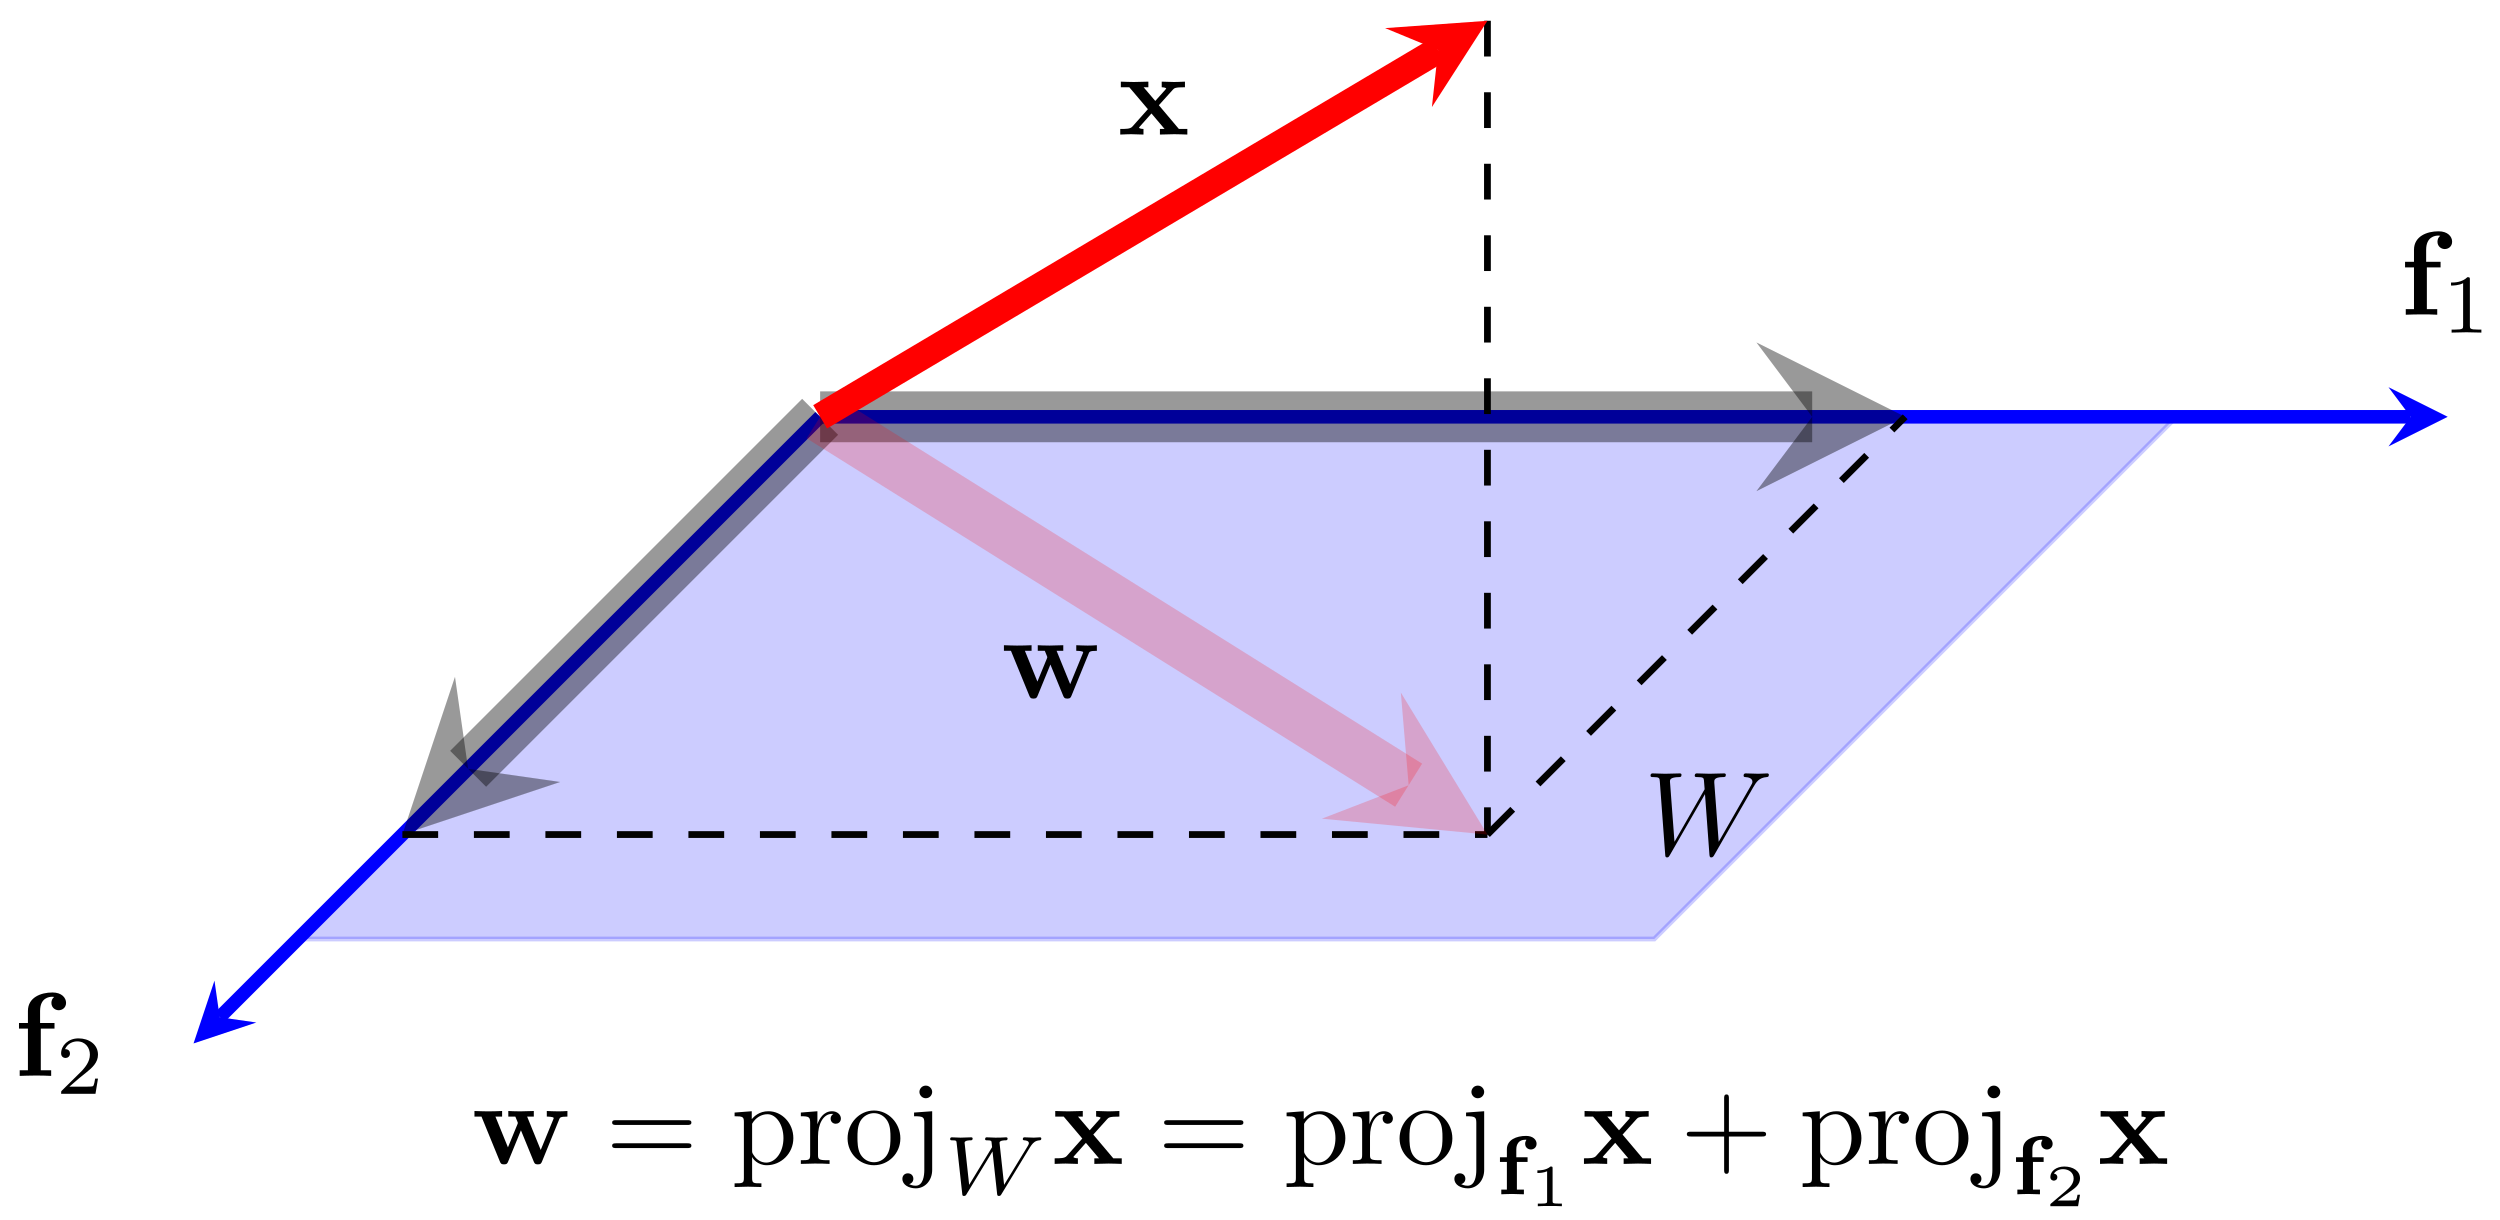 <svg xmlns="http://www.w3.org/2000/svg" xmlns:xlink="http://www.w3.org/1999/xlink" xmlns:inkscape="http://www.inkscape.org/namespaces/inkscape" version="1.1" width="209" height="102" viewBox="0 0 209 102">
<defs>
<path id="font_1_1" d="M.117 .444H.042V.397H.117V.047H.048V0C.083 .001 .128 .003 .174 .003 .212 .003 .276 .003 .312 0V.047H.225V.397H.34V.444H.219V.545C.219 .655 .295 .664 .32 .664 .325 .664 .33 .664 .337 .662 .322 .651 .314 .632 .314 .613 .314 .57 .349 .551 .375 .551 .405 .551 .437 .572 .437 .613 .437 .655 .401 .7 .323 .7 .225 .7 .117 .658 .117 .545V.444Z"/>
<path id="font_2_1" d="M.335 .636C.335 .663 .333 .664 .305 .664 .241 .601 .15 .6 .109 .6V.564C.133 .564 .199 .564 .254 .592V.082C.254 .049 .254 .036 .154 .036H.116V0C.134 .001 .257 .004 .294 .004 .325 .004 .451 .001 .473 0V.036H.435C.335 .036 .335 .049 .335 .082V.636Z"/>
<path id="font_3_1" d="M.917 .567C.942 .611 .966 .647 1.029 .652 1.038 .653 1.048 .653 1.048 .672 1.048 .676 1.044 .683 1.036 .683 1.012 .683 .984 .68 .959 .68 .925 .68 .888 .683 .855 .683 .849 .683 .836 .683 .836 .664 .836 .653 .845 .652 .851 .652 .875 .651 .91 .643 .91 .613 .91 .602 .905 .594 .897 .58L.627 .109 .59 .605C.589 .625 .587 .651 .66 .652 .677 .652 .687 .652 .687 .672 .687 .682 .676 .683 .672 .683 .632 .683 .59 .68 .55 .68 .527 .68 .468 .683 .445 .683 .439 .683 .426 .683 .426 .663 .426 .652 .436 .652 .45 .652 .494 .652 .501 .646 .503 .627L.509 .55 .256 .109 .218 .616C.218 .628 .218 .651 .294 .652 .304 .652 .315 .652 .315 .672 .315 .683 .303 .683 .301 .683 .261 .683 .219 .68 .178 .68 .143 .68 .107 .683 .073 .683 .068 .683 .055 .683 .055 .664 .055 .652 .064 .652 .08 .652 .13 .652 .131 .643 .133 .615L.178 .004C.179-.014 .18-.022 .194-.022 .206-.022 .209-.016 .218-.001L.512 .509 .549 .004C.551-.017 .553-.022 .565-.022 .578-.022 .584-.012 .589-.003L.917 .567Z"/>
<path id="font_2_2" d="M.505 .182H.471C.468 .16 .458 .101 .445 .091 .437 .085 .36 .085 .346 .085H.162C.267 .178 .302 .206 .362 .253 .436 .312 .505 .374 .505 .469 .505 .59 .399 .664 .271 .664 .147 .664 .063 .577 .063 .485 .063 .434 .106 .429 .116 .429 .14 .429 .169 .446 .169 .482 .169 .5 .162 .535 .11 .535 .141 .606 .209 .628 .256 .628 .356 .628 .408 .55 .408 .469 .408 .382 .346 .313 .314 .277L.073 .039C.063 .03 .063 .028 .063 0H.475L.505 .182Z"/>
<path id="font_1_3" d="M.346 .246 .463 .376C.476 .39 .482 .397 .565 .397V.444C.53 .442 .478 .441 .473 .441 .448 .441 .398 .443 .37 .444V.397C.384 .397 .396 .395 .408 .388 .404 .382 .404 .38 .4 .376L.316 .282 .218 .397H.258V.444C.232 .443 .169 .441 .137 .441 .105 .441 .06 .443 .027 .444V.397H.098L.254 .213 .123 .066C.106 .047 .07 .047 .022 .047V0C.057 .002 .109 .003 .114 .003 .139 .003 .197 .001 .217 0V.047C.199 .047 .18 .052 .18 .058 .18 .059 .18 .06 .187 .068L.284 .177 .394 .047H.355V0C.381 .001 .442 .003 .475 .003 .507 .003 .552 .001 .585 0V.047H.514L.346 .246Z"/>
<path id="font_1_2" d="M.737 .376C.742 .389 .746 .397 .805 .397V.444C.782 .442 .752 .441 .728 .441 .701 .441 .654 .443 .632 .444V.397C.641 .397 .69 .396 .69 .385 .69 .382 .687 .376 .686 .373L.581 .117 .467 .397H.523V.444C.491 .443 .439 .441 .409 .441 .367 .441 .325 .443 .309 .444V.397H.368C.389 .347 .389 .345 .389 .344 .389 .34 .386 .334 .385 .331L.306 .139 .201 .397H.257V.444C.216 .442 .175 .441 .134 .441 .103 .441 .059 .443 .025 .444V.397H.084L.237 .023C.244 .006 .248-.004 .273-.004 .298-.004 .302 .006 .309 .023L.415 .282 .521 .023C.528 .006 .532-.004 .557-.004 .582-.004 .586 .006 .593 .023L.737 .376Z"/>
<path id="font_4_2" d="M.687 .327C.702 .327 .721 .327 .721 .347 .721 .367 .702 .367 .688 .367H.089C.075 .367 .056 .367 .056 .347 .056 .327 .075 .327 .09 .327H.687M.688 .133C.702 .133 .721 .133 .721 .153 .721 .173 .702 .173 .687 .173H.09C.075 .173 .056 .173 .056 .153 .056 .133 .075 .133 .089 .133H.688Z"/>
<path id="font_5_84" d="M.521 .216C.521 .343 .424 .442 .312 .442 .234 .442 .192 .398 .172 .376V.442L.028 .431V.4C.099 .4 .106 .394 .106 .35V-.118C.106-.163 .095-.163 .028-.163V-.194L.14-.191 .253-.194V-.163C.186-.163 .175-.163 .175-.118V.05 .059C.18 .043 .222-.011 .298-.011 .417-.011 .521 .087 .521 .216V.216M.438 .216C.438 .095 .368 .011 .294 .011 .254 .011 .216 .031 .189 .072 .175 .093 .175 .094 .175 .114V.337C.204 .388 .253 .417 .304 .417 .377 .417 .438 .329 .438 .216V.216Z"/>
<path id="font_5_96" d="M.364 .381C.364 .413 .333 .442 .29 .442 .217 .442 .181 .375 .167 .332V.442L.028 .431V.4C.098 .4 .106 .393 .106 .344V.076C.106 .031 .095 .031 .028 .031V0L.142 .003C.182 .003 .229 .003 .269 0V.031H.248C.174 .031 .172 .042 .172 .078V.232C.172 .331 .214 .42 .29 .42 .297 .42 .299 .42 .301 .419 .298 .418 .278 .406 .278 .38 .278 .352 .299 .337 .321 .337 .339 .337 .364 .349 .364 .381Z"/>
<path id="font_5_81" d="M.471 .214C.471 .342 .371 .448 .25 .448 .125 .448 .028 .339 .028 .214 .028 .085 .132-.011 .249-.011 .37-.011 .471 .087 .471 .214M.388 .222C.388 .186 .388 .132 .366 .088 .344 .043 .3 .014 .25 .014 .207 .014 .163 .035 .136 .081 .111 .125 .111 .186 .111 .222 .111 .261 .111 .315 .135 .359 .162 .405 .209 .426 .249 .426 .293 .426 .336 .404 .362 .361 .388 .318 .388 .26 .388 .222Z"/>
<path id="font_5_68" d="M.21-.05V.442L.058 .431V.4C.135 .4 .144 .393 .144 .344V-.052C.144-.097 .135-.183 .071-.183 .066-.183 .043-.183 .017-.17 .032-.166 .052-.152 .052-.125 .052-.099 .034-.079 .006-.079-.022-.079-.04-.099-.04-.125-.04-.177 .016-.205 .073-.205 .148-.205 .21-.141 .21-.05M.21 .604C.21 .631 .187 .657 .157 .657 .123 .657 .103 .629 .103 .604 .103 .577 .126 .551 .156 .551 .19 .551 .21 .579 .21 .604Z"/>
<path id="font_6_1" d="M1.036 .565 1.054 .591C1.075 .618 1.099 .643 1.148 .647 1.159 .648 1.171 .649 1.171 .669 1.171 .676 1.165 .683 1.157 .683 1.134 .683 1.105 .679 1.081 .679 1.046 .679 1.003 .683 .97 .683 .965 .683 .949 .683 .949 .661 .949 .648 .963 .647 .967 .647 .989 .646 1.022 .64 1.022 .612 1.022 .601 1.011 .583 1.007 .576L.725 .113 .67 .618C.67 .646 .728 .647 .74 .647 .753 .647 .767 .647 .767 .669 .767 .67 .766 .683 .75 .683 .731 .683 .707 .681 .688 .68 .668 .679 .642 .679 .622 .679 .599 .679 .54 .683 .517 .683 .512 .683 .497 .683 .497 .661 .497 .647 .51 .647 .523 .647 .566 .647 .571 .64 .574 .63 .575 .624 .577 .596 .581 .565L.306 .113 .253 .603C.253 .607 .251 .617 .251 .618 .251 .647 .313 .647 .321 .647 .334 .647 .348 .647 .348 .669 .348 .673 .345 .683 .332 .683 .303 .683 .232 .679 .203 .679 .17 .679 .128 .683 .098 .683 .088 .683 .078 .679 .078 .662 .078 .647 .09 .647 .106 .647 .153 .647 .153 .641 .156 .616L.223 .007C.225-.013 .226-.02 .244-.02 .261-.02 .268-.011 .274 0L.586 .514 .641 .006C.643-.015 .648-.02 .663-.02 .68-.02 .686-.011 .693 .001L1.036 .565Z"/>
<path id="font_7_1" d="M.255 .388H.383V.444H.248V.538C.248 .555 .248 .654 .358 .654 .369 .654 .369 .653 .369 .652 .369 .651 .368 .649 .366 .647 .362 .641 .354 .626 .354 .606 .354 .558 .393 .537 .422 .537 .455 .537 .491 .56 .491 .606 .491 .652 .45 .7 .365 .7 .249 .7 .135 .653 .135 .54V.444H.052V.388H.135V.056H.068V0C.072 0 .149 .004 .196 .004 .235 .004 .332 0 .339 0V.056H.255V.388Z"/>
<path id="font_8_1" d="M.398 .636C.398 .666 .395 .666 .362 .666 .291 .602 .18 .602 .16 .602H.143V.558H.16C.183 .558 .248 .561 .306 .586V.086C.306 .055 .306 .044 .2 .044H.15V0C.205 .004 .294 .004 .352 .004 .41 .004 .499 .004 .554 0V.044H.504C.398 .044 .398 .055 .398 .086V.636Z"/>
<path id="font_4_1" d="M.409 .23H.688C.702 .23 .721 .23 .721 .25 .721 .27 .702 .27 .688 .27H.409V.55C.409 .564 .409 .583 .389 .583 .369 .583 .369 .564 .369 .55V.27H.089C.075 .27 .056 .27 .056 .25 .056 .23 .075 .23 .089 .23H.369V-.05C.369-.064 .369-.083 .389-.083 .409-.083 .409-.064 .409-.05V.23Z"/>
<path id="font_8_2" d="M.589 .193H.547C.544 .174 .534 .112 .518 .102 .51 .096 .426 .096 .411 .096H.215C.281 .145 .355 .201 .415 .241 .505 .303 .589 .361 .589 .467 .589 .595 .468 .666 .325 .666 .19 .666 .091 .588 .091 .49 .091 .438 .135 .429 .149 .429 .176 .429 .208 .447 .208 .488 .208 .524 .182 .544 .151 .547 .179 .592 .237 .622 .304 .622 .401 .622 .482 .564 .482 .466 .482 .382 .424 .318 .347 .253L.103 .046C.093 .037 .092 .037 .091 .03V0H.556L.589 .193Z"/>
</defs>
<g>
<path transform="matrix(1,0,0,-1,68.563,34.845)" d="M0 0H113.388L69.734-43.654H-43.654Z" fill="#0000ff" fill-opacity=".2"/>
<path transform="matrix(1,0,0,-1,68.563,34.845)" stroke-width=".399" stroke-linecap="butt" stroke-miterlimit="10" stroke-linejoin="miter" fill="none" stroke="#0000ff" stroke-opacity=".2" d="M0 0H113.388L69.734-43.654H-43.654Z"/>
</g>
<path transform="matrix(1,0,0,-1,68.563,34.845)" stroke-width="1.134" stroke-linecap="butt" stroke-miterlimit="10" stroke-linejoin="miter" fill="none" stroke="#0000ff" d="M0 0H132.97"/>
<path transform="matrix(1,0,0,-1,201.533,34.845)" d="M3.096 0-1.857 2.476 0 0-1.857-2.476" fill="#0000ff"/>
<path transform="matrix(1,0,0,-1,68.563,34.845)" stroke-width="1.134" stroke-linecap="butt" stroke-miterlimit="10" stroke-linejoin="miter" fill="none" stroke="#0000ff" d="M0 0-50.195-50.195"/>
<path transform="matrix(-.707,.707,.707,.707,18.368,85.043)" d="M3.096 0-1.857 2.476 0 0-1.857-2.476" fill="#0000ff"/>
<use data-text="f" xlink:href="#font_1_1" transform="matrix(9.963,0,0,-9.963,200.644,26.311)"/>
<use data-text="1" xlink:href="#font_2_1" transform="matrix(6.974,0,0,-6.974,204.145,27.805)"/>
<use data-text="W" xlink:href="#font_3_1" transform="matrix(9.963,0,0,-9.963,137.436,71.461)"/>
<use data-text="f" xlink:href="#font_1_1" transform="matrix(9.963,0,0,-9.963,1.169,89.945)"/>
<use data-text="2" xlink:href="#font_2_2" transform="matrix(6.974,0,0,-6.974,4.67,91.439)"/>
<use data-text="x" xlink:href="#font_1_3" transform="matrix(9.963,0,0,-9.963,93.433,11.249)"/>
<use data-text="w" xlink:href="#font_1_2" transform="matrix(9.963,0,0,-9.963,83.679,58.364)"/>
<path transform="matrix(1,0,0,-1,68.563,34.845)" stroke-width=".567" stroke-linecap="butt" stroke-dasharray="2.989,2.989" stroke-miterlimit="10" stroke-linejoin="miter" fill="none" stroke="#000000" d="M55.787 33.11V-34.923"/>
<path transform="matrix(1,0,0,-1,68.563,34.845)" stroke-width=".567" stroke-linecap="butt" stroke-dasharray="2.989,2.989" stroke-miterlimit="10" stroke-linejoin="miter" fill="none" stroke="#000000" d="M-34.923-34.923H55.787"/>
<path transform="matrix(1,0,0,-1,68.563,34.845)" stroke-width=".567" stroke-linecap="butt" stroke-dasharray="2.989,2.989" stroke-miterlimit="10" stroke-linejoin="miter" fill="none" stroke="#000000" d="M55.787-34.923 90.71 0"/>
<path transform="matrix(1,0,0,-1,68.563,34.845)" stroke-width="4.252" stroke-linecap="butt" stroke-miterlimit="10" stroke-linejoin="miter" fill="none" stroke="#000000" stroke-opacity=".4" d="M0 0-29.427-29.427"/>
<path transform="matrix(-.707,.707,.707,.707,39.136,64.273)" d="M7.773 0-4.664 6.218 0 0-4.664-6.218" fill-opacity=".4"/>
<path transform="matrix(1,0,0,-1,68.563,34.845)" stroke-width="4.252" stroke-linecap="butt" stroke-miterlimit="10" stroke-linejoin="miter" fill="none" stroke="#000000" stroke-opacity=".4" d="M0 0H82.937"/>
<path transform="matrix(1,0,0,-1,151.5,34.845)" d="M7.773 0-4.664 6.218 0 0-4.664-6.218" fill-opacity=".4"/>
<path transform="matrix(1,0,0,-1,68.563,34.845)" stroke-width="2.268" stroke-linecap="butt" stroke-miterlimit="10" stroke-linejoin="miter" fill="none" stroke="#ff0000" d="M0 0 51.663 30.662"/>
<path transform="matrix(.86,-.51,-.51,-.86,120.226,4.182)" d="M4.796 0-2.878 3.837 0 0-2.878-3.837" fill="#ff0000"/>
<path transform="matrix(1,0,0,-1,68.563,34.845)" stroke-width="4.252" stroke-linecap="butt" stroke-miterlimit="10" stroke-linejoin="miter" fill="none" stroke="#ff0000" stroke-opacity=".2" d="M0 0 49.199-30.799"/>
<path transform="matrix(.848,.531,.531,-.848,117.762,65.645)" d="M7.773 0-4.664 6.218 0 0-4.664-6.218" fill="#ff0000" fill-opacity=".2"/>
<use data-text="w" xlink:href="#font_1_2" transform="matrix(9.963,0,0,-9.963,39.416,97.303)"/>
<use data-text="=" xlink:href="#font_4_2" transform="matrix(9.963,0,0,-9.963,50.617,97.303)"/>
<use data-text="p" xlink:href="#font_5_84" transform="matrix(9.963,0,0,-9.963,61.133,97.303)"/>
<use data-text="r" xlink:href="#font_5_96" transform="matrix(9.963,0,0,-9.963,66.672,97.303)"/>
<use data-text="o" xlink:href="#font_5_81" transform="matrix(9.963,0,0,-9.963,70.578,97.303)"/>
<use data-text="j" xlink:href="#font_5_68" transform="matrix(9.963,0,0,-9.963,75.838,97.303)"/>
<use data-text="W" xlink:href="#font_6_1" transform="matrix(6.974,0,0,-6.974,78.887,99.843)"/>
<use data-text="x" xlink:href="#font_1_3" transform="matrix(9.963,0,0,-9.963,87.95,97.303)"/>
<use data-text="=" xlink:href="#font_4_2" transform="matrix(9.963,0,0,-9.963,96.764,97.303)"/>
<use data-text="p" xlink:href="#font_5_84" transform="matrix(9.963,0,0,-9.963,107.28,97.303)"/>
<use data-text="r" xlink:href="#font_5_96" transform="matrix(9.963,0,0,-9.963,112.819,97.303)"/>
<use data-text="o" xlink:href="#font_5_81" transform="matrix(9.963,0,0,-9.963,116.725,97.303)"/>
<use data-text="j" xlink:href="#font_5_68" transform="matrix(9.963,0,0,-9.963,121.985,97.303)"/>
<use data-text="f" xlink:href="#font_7_1" transform="matrix(6.974,0,0,-6.974,125.034,99.843)"/>
<use data-text="1" xlink:href="#font_8_1" transform="matrix(4.981,0,0,-4.982,127.814,100.84)"/>
<use data-text="x" xlink:href="#font_1_3" transform="matrix(9.963,0,0,-9.963,132.2,97.303)"/>
<use data-text="+" xlink:href="#font_4_1" transform="matrix(9.963,0,0,-9.963,140.461,97.303)"/>
<use data-text="p" xlink:href="#font_5_84" transform="matrix(9.963,0,0,-9.963,150.423,97.303)"/>
<use data-text="r" xlink:href="#font_5_96" transform="matrix(9.963,0,0,-9.963,155.962,97.303)"/>
<use data-text="o" xlink:href="#font_5_81" transform="matrix(9.963,0,0,-9.963,159.868,97.303)"/>
<use data-text="j" xlink:href="#font_5_68" transform="matrix(9.963,0,0,-9.963,165.128,97.303)"/>
<use data-text="f" xlink:href="#font_7_1" transform="matrix(6.974,0,0,-6.974,168.177,99.843)"/>
<use data-text="2" xlink:href="#font_8_2" transform="matrix(4.981,0,0,-4.982,170.956,100.84)"/>
<use data-text="x" xlink:href="#font_1_3" transform="matrix(9.963,0,0,-9.963,175.343,97.303)"/>
</svg>

